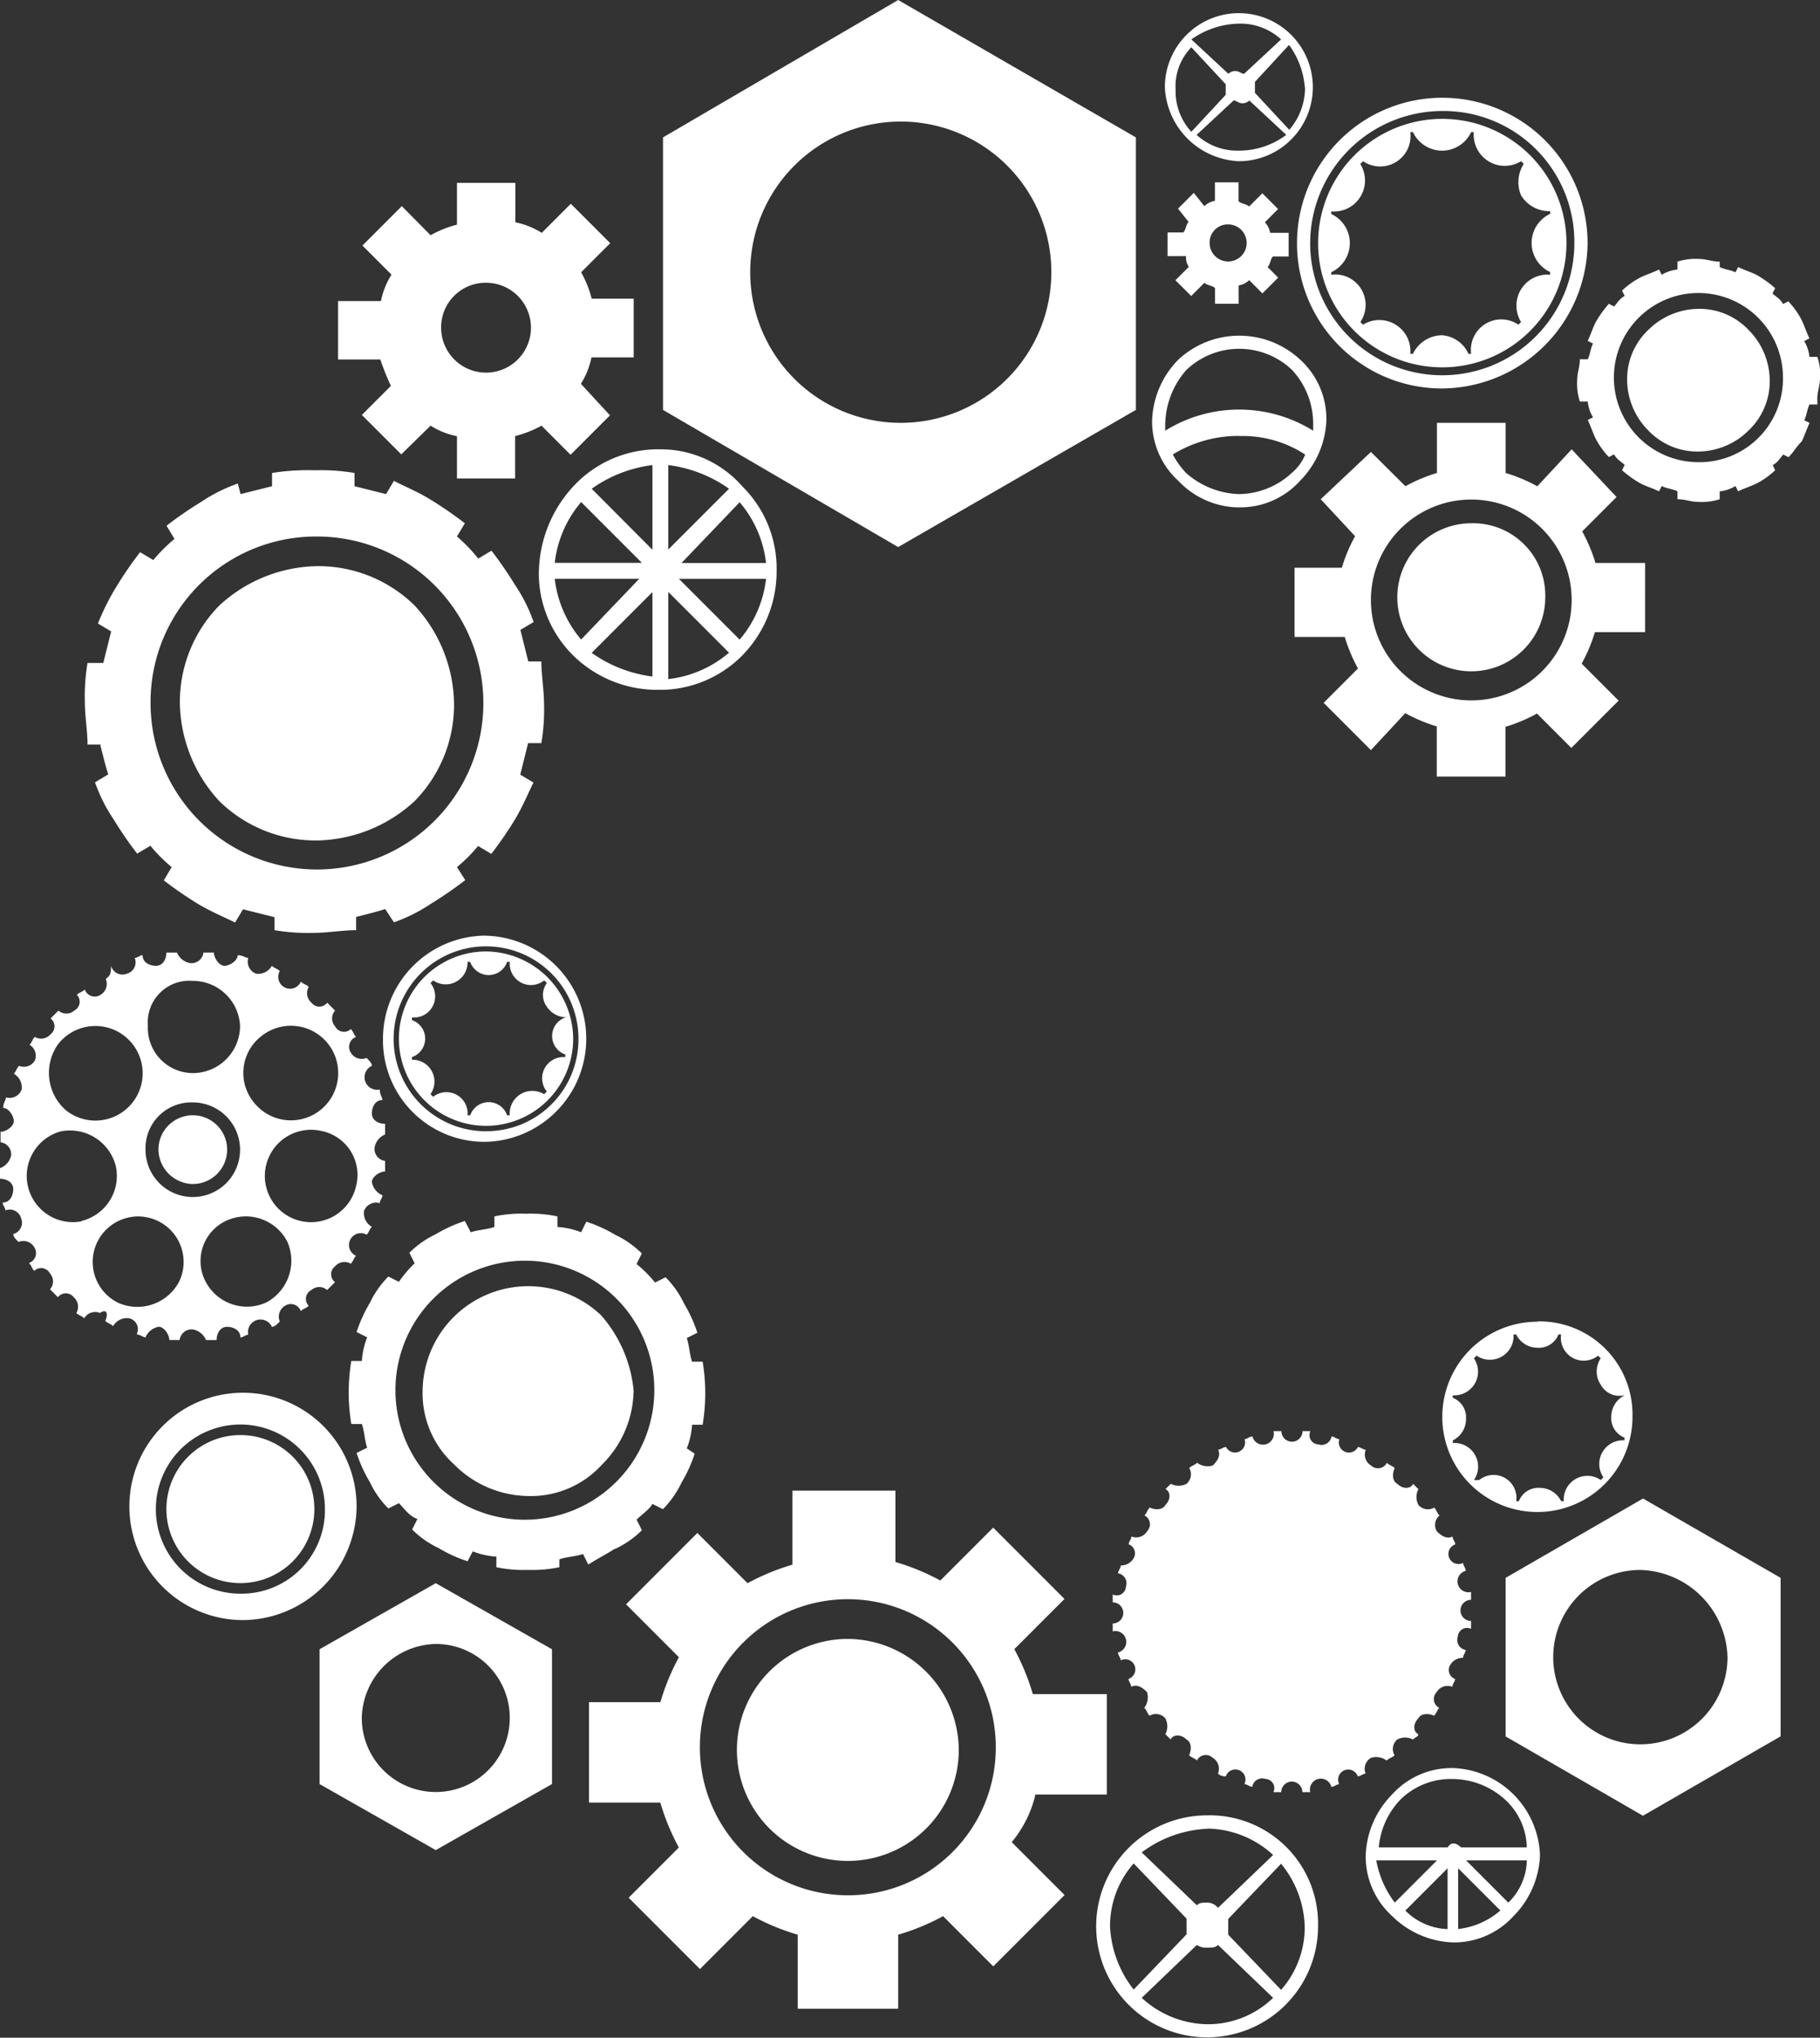 <svg xmlns="http://www.w3.org/2000/svg" width="23.1" height="25.85" viewBox="0 0 23.1 25.85">
  <rect x="0" y="0" width="23.1" height="25.85" fill="#333333" stroke="none"/>
  <g id="그룹_11752" data-name="그룹 11752" transform="translate(1481 1486)">
    <path id="패스_9892" data-name="패스 9892" d="M14.417,5.2V1.743L11.4,0,8.415,1.743V5.2L11.4,6.94M9.522,3.453a1.911,1.911,0,1,1,1.911,1.911A1.91,1.91,0,0,1,9.522,3.453M19.11,20.016v2.012l1.743,1.006L22.6,22.027V20.016L20.854,19.01Zm2.816,1.006a1.106,1.106,0,1,1-1.106-1.106,1.139,1.139,0,0,1,1.106,1.106m-17.87-.1v1.71l1.475.838,1.475-.838v-1.71l-1.475-.838Zm2.414.872a.939.939,0,0,1-1.878,0,.959.959,0,0,1,.939-.939.937.937,0,0,1,.939.939M18.306,4.928A1.86,1.86,0,0,0,20.15,3.084a1.844,1.844,0,1,0-3.688,0,1.839,1.839,0,0,0,1.844,1.844m0-3.52a1.66,1.66,0,0,1,1.676,1.676,1.676,1.676,0,0,1-3.353,0,1.681,1.681,0,0,1,1.676-1.676m0,3.252A1.576,1.576,0,1,0,16.73,3.084,1.574,1.574,0,0,0,18.306,4.66M17.266,2.079l.034-.034a.386.386,0,0,0,.6-.369h.034a.407.407,0,0,0,.738,0h.034a.394.394,0,0,0,.6.369l.034.034a.431.431,0,0,0-.034.4.421.421,0,0,0,.369.2v.034a.407.407,0,0,0,0,.738v.034a.394.394,0,0,0-.369.6l-.034.034a.386.386,0,0,0-.6.369h-.034a.4.4,0,0,0-.335-.235.412.412,0,0,0-.369.235H17.9a.394.394,0,0,0-.6-.369l-.034-.034a.386.386,0,0,0-.369-.6V3.453a.407.407,0,0,0,0-.738V2.682a.394.394,0,0,0,.369-.6m2.246,14.685A1.207,1.207,0,1,0,20.72,17.97a1.181,1.181,0,0,0-1.207-1.207m1.106.939a.3.3,0,0,0-.168.268.265.265,0,0,0,.168.268v.034a.3.3,0,0,0-.268.469l-.034.034a.3.3,0,0,0-.469.268h-.034a.3.3,0,0,0-.268-.168.265.265,0,0,0-.268.168h-.034a.29.29,0,0,0-.469-.268h-.067a.3.3,0,0,0-.268-.469v-.034A.3.3,0,0,0,18.607,18a.265.265,0,0,0-.168-.268V17.7a.3.3,0,0,0,.268-.469l.034-.034a.3.3,0,0,0,.469-.268h.034a.3.3,0,0,0,.268.168.265.265,0,0,0,.268-.168h.034a.29.29,0,0,0,.469.268l.034.034a.3.3,0,0,0,0,.335.271.271,0,0,0,.3.134ZM6.169,11.869a1.309,1.309,0,0,0-1.308,1.308,1.288,1.288,0,0,0,1.308,1.308,1.308,1.308,0,0,0,0-2.615m0,2.481a1.173,1.173,0,1,1,1.173-1.173A1.166,1.166,0,0,1,6.169,14.35m0-2.28a1.106,1.106,0,1,0,1.106,1.106A1.116,1.116,0,0,0,6.169,12.07m1.006.838a.248.248,0,0,0,0,.469v.034a.269.269,0,0,0-.235.436l-.034.034a.287.287,0,0,0-.436.268H6.437a.248.248,0,0,0-.469,0H5.934a.269.269,0,0,0-.436-.235l-.034-.034a.277.277,0,0,0-.235-.436v-.034a.248.248,0,0,0,0-.469v-.034a.269.269,0,0,0,.235-.436l.034-.034a.277.277,0,0,0,.436-.235h.034a.248.248,0,0,0,.469,0h.034a.269.269,0,0,0,.436.235l.034.034a.251.251,0,0,0,0,.3.3.3,0,0,0,.268.134ZM15.724,2.045a.939.939,0,1,0-.939-.939.983.983,0,0,0,.939.939m0-.134a.761.761,0,0,1-.536-.2l.469-.436c.034,0,.067.034.1.034a.123.123,0,0,0,.1-.034l.469.436a1,1,0,0,1-.6.2m.838-.8a.822.822,0,0,1-.2.536l-.436-.469V1.039L16.361.57a1.052,1.052,0,0,1,.2.536M15.724.3a.761.761,0,0,1,.536.2l-.469.436c-.034,0-.067-.034-.1-.034a.123.123,0,0,0-.1.034L15.121.5a1.082,1.082,0,0,1,.6-.2m-.6.3.436.469v.134l-.436.469a.761.761,0,0,1-.2-.536.708.708,0,0,1,.2-.536m.2,22.429a1.408,1.408,0,1,0,1.408,1.408,1.375,1.375,0,0,0-1.408-1.408m0,.168a1.254,1.254,0,0,1,.838.335l-.7.671a.174.174,0,0,0-.134-.067c-.067,0-.1,0-.134.034l-.7-.671a1.5,1.5,0,0,1,.838-.3m-1.24,1.24a1.2,1.2,0,0,1,.3-.8l.671.7v.2l-.671.7a1.4,1.4,0,0,1-.3-.8m1.24,1.24a1.254,1.254,0,0,1-.838-.335l.7-.671a.2.2,0,0,0,.134.034c.067,0,.1,0,.134-.034l.7.671a1.191,1.191,0,0,1-.838.335m.939-.436-.671-.7v-.2l.671-.7a1.315,1.315,0,0,1,.3.8,1.2,1.2,0,0,1-.3.8M4.962,4.895l-.369.369.5.5L5.465,5.4a1,1,0,0,0,.335.134v.536h.738V5.532A1.4,1.4,0,0,0,6.873,5.4l.369.369.5-.5-.369-.4a1,1,0,0,0,.134-.335h.536V3.789H7.51a1.4,1.4,0,0,0-.134-.335l.369-.369-.5-.5-.369.369a1,1,0,0,0-.335-.134v-.5H5.8V2.85a1.4,1.4,0,0,0-.335.134L5.1,2.615l-.5.5.369.369a1,1,0,0,0-.134.335H4.291V4.56h.536a3.478,3.478,0,0,0,.134.335M6.169,3.587a.57.57,0,1,1-.57.57.565.565,0,0,1,.57-.57m8.918-.2-.168.168.2.2.168-.168c.034.034.1.034.134.067v.2h.3V3.621a.254.254,0,0,0,.134-.067l.168.168.2-.2-.134-.134c.034-.034.034-.1.067-.134h.2v-.3h-.235a.254.254,0,0,0-.067-.134l.168-.168-.2-.2-.168.168c-.034-.034-.1-.034-.134-.067V2.313h-.3v.235a.254.254,0,0,0-.134.067l-.134-.168-.2.2.134.168c-.034.034-.034.1-.067.134h-.2v.3h.235a.2.2,0,0,0,.034.134m.5-.536a.235.235,0,1,1-.235.235.229.229,0,0,1,.235-.235M17.4,22.3a.222.222,0,0,1,.2.034c.034-.034.067-.034.1-.067a.158.158,0,0,1,.034-.2.214.214,0,0,1,.2,0c.034-.034.067-.034.067-.067-.067-.034-.067-.134,0-.2.034-.067.134-.067.2-.034.034-.034.034-.067.067-.1a.126.126,0,0,1-.034-.2.161.161,0,0,1,.2-.067c0-.034.034-.067.034-.1a.122.122,0,0,1-.067-.168.184.184,0,0,1,.168-.1c0-.034.034-.067.034-.1a.128.128,0,0,1-.1-.168.117.117,0,0,1,.168-.1v-.1a.134.134,0,0,1,0-.268v-.1a.138.138,0,0,1-.067-.268c0-.034-.034-.067-.034-.1a.128.128,0,1,1-.1-.235c0-.034-.034-.067-.034-.1-.067.034-.134,0-.2-.067a.158.158,0,0,1,.034-.2c-.034-.034-.034-.067-.067-.1a.158.158,0,0,1-.2-.034.214.214,0,0,1,0-.2l-.067-.067c-.034.067-.134.067-.2,0-.067-.034-.067-.134-.034-.2-.034-.034-.067-.034-.1-.067a.126.126,0,0,1-.2.034.161.161,0,0,1-.067-.2c-.034,0-.067-.034-.1-.034a.128.128,0,0,1-.235-.1c-.034,0-.067-.034-.1-.034a.128.128,0,0,1-.168.1.117.117,0,0,1-.1-.168h-.1a.134.134,0,0,1-.268,0h-.1a.138.138,0,0,1-.268.067c-.034,0-.067.034-.1.034a.128.128,0,0,1-.235.1c-.034,0-.067.034-.1.034.034.067,0,.134-.067.2a.222.222,0,0,1-.2-.034c-.034.034-.067.034-.1.067a.158.158,0,0,1-.034.2.214.214,0,0,1-.2,0l-.067.067c.067.034.067.134,0,.2-.034.067-.134.067-.2.034-.034.034-.034.067-.067.1a.126.126,0,0,1,.034.2.161.161,0,0,1-.2.067c0,.034-.034.067-.034.1a.122.122,0,0,1,.067.168.184.184,0,0,1-.168.1c0,.034-.034.067-.034.1a.128.128,0,0,1,.1.168.117.117,0,0,1-.168.1v.1a.134.134,0,1,1,0,.268v.1a.138.138,0,0,1,.067.268c0,.034.034.067.034.1a.128.128,0,1,1,.1.235c0,.034.034.067.034.1.067-.034.134,0,.2.067a.222.222,0,0,1-.034.2c.034.034.034.067.067.1a.158.158,0,0,1,.2.034.214.214,0,0,1,0,.2l.067.067c.034-.067.134-.067.2,0,.067.034.067.134.034.2.034.034.067.034.1.067a.126.126,0,0,1,.2-.034.161.161,0,0,1,.067.2.123.123,0,0,0,.1.034.128.128,0,1,1,.235.1c.034,0,.067.034.1.034a.128.128,0,0,1,.168-.1.117.117,0,0,1,.1.168h.1a.134.134,0,0,1,.268,0h.1a.138.138,0,1,1,.268-.067c.034,0,.067-.034.1-.034a.128.128,0,1,1,.235-.1c.034,0,.067-.034.1-.034a.161.161,0,0,1,.067-.2M2.447,15.02a.436.436,0,1,0-.436-.436.444.444,0,0,0,.436.436m-.7,1.911c.034,0,.067.034.1.034a.223.223,0,0,1,.168-.134c.067,0,.134.1.134.168H2.28a.153.153,0,0,1,.168-.134A.223.223,0,0,1,2.615,17h.134c0-.067.034-.168.134-.168.067,0,.168.034.168.134.034,0,.067-.034.1-.034a.159.159,0,0,1,.3-.1c.034,0,.067-.034.1-.067a.161.161,0,0,1,.067-.2.134.134,0,0,1,.2.067c.034-.034.067-.034.1-.067a.126.126,0,0,1,.034-.2.151.151,0,0,1,.2,0l.1-.1a.126.126,0,0,1,0-.2.158.158,0,0,1,.2-.034c.034-.034.034-.067.067-.1a.15.15,0,1,1,.134-.268c.034-.034.034-.067.067-.1a.2.2,0,0,1-.1-.2.163.163,0,0,1,.2-.1c0-.034.034-.067.034-.1a.223.223,0,0,1-.134-.168c0-.067.1-.134.168-.134v-.134a.153.153,0,0,1-.134-.168.223.223,0,0,1,.134-.168v-.134c-.067,0-.168-.034-.168-.134,0-.067.034-.168.134-.168,0-.034-.034-.067-.034-.134a.159.159,0,0,1-.1-.3c0-.034-.034-.067-.067-.1a.161.161,0,0,1-.2-.067.134.134,0,0,1,.067-.2c-.034-.034-.034-.067-.067-.1a.126.126,0,0,1-.2-.034.151.151,0,0,1,0-.2l-.1-.1a.126.126,0,0,1-.2,0,.158.158,0,0,1-.034-.2c-.034-.034-.067-.034-.1-.067a.15.15,0,1,1-.268-.134c-.034-.034-.067-.034-.1-.067a.2.2,0,0,1-.2.1.163.163,0,0,1-.1-.2c-.034,0-.067-.034-.134-.034,0,.067-.1.134-.168.134s-.134-.1-.134-.168H2.582a.153.153,0,0,1-.168.134.223.223,0,0,1-.168-.134H2.112c0,.067-.034.168-.134.168-.067,0-.168-.034-.168-.134-.034,0-.067.034-.1.034a.149.149,0,0,1-.1.2.149.149,0,0,1-.2-.1c0,.134-.034.134-.067.168a.161.161,0,0,1-.067.2.134.134,0,0,1-.2-.067c-.034.034-.067.034-.1.067a.126.126,0,0,1-.034.2.151.151,0,0,1-.2,0l-.1.1a.126.126,0,0,1,0,.2.158.158,0,0,1-.2.034c-.034.034-.034.067-.067.1a.161.161,0,0,1,.067.2.161.161,0,0,1-.2.067c-.034.034-.034.067-.067.1a.2.2,0,0,1,.1.2.163.163,0,0,1-.2.1c0,.034-.034.067-.034.134.067,0,.134.1.134.168s-.1.134-.168.134v.134a.153.153,0,0,1,.134.168A.223.223,0,0,1,0,14.819v.134c.067,0,.168.034.168.134,0,.067-.034.168-.134.168,0,.034.034.067.034.1a.149.149,0,0,1,.2.1.149.149,0,0,1-.1.2c0,.034.034.067.067.1a.161.161,0,0,1,.2.067.134.134,0,0,1-.067.2c.034.034.034.067.067.1a.126.126,0,0,1,.2.034.151.151,0,0,1,0,.2l.1.1a.126.126,0,0,1,.2,0,.158.158,0,0,1,.034.2c.034.034.067.034.1.067a.161.161,0,0,1,.2-.067c.1-.067.1.034.067.1.034.034.067.034.1.067a.2.2,0,0,1,.2-.1.141.141,0,0,1,.1.2m1.643-.4a.592.592,0,0,1-.771-.268.563.563,0,0,1,.268-.771.592.592,0,0,1,.771.268.6.6,0,0,1-.268.771m1.14-1.475a.586.586,0,1,1-.436-.7.568.568,0,0,1,.436.7M3.319,13.143a.6.6,0,1,1-.1.838.59.59,0,0,1,.1-.838m-.872-.7a.6.6,0,0,1,.6.57.6.6,0,0,1-.6.6.573.573,0,0,1-.57-.6.528.528,0,0,1,.57-.57m0,1.542a.6.6,0,1,1-.6.6.581.581,0,0,1,.6-.6m-1.71-.738a.6.6,0,1,1,.1.838.629.629,0,0,1-.1-.838m.3,2.246a.586.586,0,0,1-.268-1.14.6.6,0,0,1,.7.436.588.588,0,0,1-.436.7m.469,1.039a.577.577,0,1,1,.771-.268.6.6,0,0,1-.771.268M23.066,5.063c0-.1.034-.168.034-.268a.654.654,0,0,0-.034-.268h-.1a.477.477,0,0,0-.067-.2l.067-.034c-.034-.067-.067-.168-.1-.235a1.019,1.019,0,0,0-.168-.235l-.067.034c-.034-.067-.1-.1-.134-.134l.034-.067a1.419,1.419,0,0,0-.235-.168c-.067-.034-.168-.067-.235-.1l-.034.067c-.067-.034-.134-.034-.2-.067V3.319c-.1,0-.168-.034-.268-.034a.738.738,0,0,0-.268.034v.1a.477.477,0,0,0-.2.067l-.034-.067c-.067.034-.168.067-.235.1a1.019,1.019,0,0,0-.235.168l.034.067c-.067.034-.1.1-.134.134l-.067-.034a1.419,1.419,0,0,0-.168.235c-.034.067-.067.168-.1.235l.067.034c-.034.067-.034.134-.067.2h-.1c0,.1-.034.168-.034.268a.738.738,0,0,0,.034.268h.1a.477.477,0,0,0,.067.2l-.067.034c.034.067.067.168.1.235a1.019,1.019,0,0,0,.168.235l.067-.034c.034.067.1.1.134.134l-.034.067a1.419,1.419,0,0,0,.235.168c.067.034.168.067.235.1l.034-.067c.067.034.134.034.2.067v.1c.1,0,.168.034.268.034a.738.738,0,0,0,.268-.034v-.1a.477.477,0,0,0,.2-.067l.034.067c.067-.034.168-.067.235-.1a1.019,1.019,0,0,0,.235-.168L22.5,5.9c.067-.034.1-.1.134-.134L22.7,5.8c.067-.067.1-.134.168-.2.034-.067.067-.168.1-.235L22.9,5.331c.034-.067.034-.134.067-.2h.1Zm-1.509.8a1.073,1.073,0,1,1,1.073-1.073,1.059,1.059,0,0,1-1.073,1.073m0-1.945a.916.916,0,0,0-.637.268.858.858,0,0,0-.268.637.916.916,0,0,0,.268.637.858.858,0,0,0,.637.268.916.916,0,0,0,.637-.268.858.858,0,0,0,.268-.637.916.916,0,0,0-.268-.637.858.858,0,0,0-.637-.268M7.812,19.647a1.2,1.2,0,0,0,.335-.235l-.067-.134c.067-.067.168-.134.2-.2l.134.067a1.2,1.2,0,0,0,.235-.335,1.8,1.8,0,0,0,.168-.369l-.1-.067a.979.979,0,0,0,.067-.3h.134a2.431,2.431,0,0,0,0-.8H8.784c-.034-.1-.034-.2-.067-.3l.134-.067a1.8,1.8,0,0,0-.168-.369,1.2,1.2,0,0,0-.235-.335l-.134.067a1.549,1.549,0,0,0-.235-.235l.067-.134a1.2,1.2,0,0,0-.335-.235,1.8,1.8,0,0,0-.369-.168l-.067.134a.979.979,0,0,0-.3-.067v-.134a1.632,1.632,0,0,0-.4-.034,1.632,1.632,0,0,0-.4.034v.134c-.1.034-.2.034-.3.067L5.9,15.489a1.8,1.8,0,0,0-.369.168,1.2,1.2,0,0,0-.335.235l.067.134a1.458,1.458,0,0,0-.2.235l-.134-.067a1.2,1.2,0,0,0-.235.335,1.8,1.8,0,0,0-.168.369l.134.067a.979.979,0,0,0-.067.3H4.459a2.431,2.431,0,0,0,0,.8h.134c.034.1.034.2.067.3l-.134.067a1.8,1.8,0,0,0,.168.369,1.2,1.2,0,0,0,.235.335l.134-.067c.067.067.134.168.235.2l-.067.134a1.2,1.2,0,0,0,.335.235,1.8,1.8,0,0,0,.369.168L6,19.68a.979.979,0,0,0,.3.067v.134a1.632,1.632,0,0,0,.4.034,1.632,1.632,0,0,0,.4-.034v-.1c.1-.034.2-.034.3-.067l.067.134c.1-.067.235-.134.335-.2m-1.14-.369a1.643,1.643,0,1,1,1.643-1.643,1.645,1.645,0,0,1-1.643,1.643M7.644,16.7a1.341,1.341,0,0,0-2.28.939,1.217,1.217,0,0,0,.4.939,1.345,1.345,0,0,0,.939.4,1.217,1.217,0,0,0,.939-.4,1.345,1.345,0,0,0,.4-.939,1.685,1.685,0,0,0-.4-.939M1.274,9.455c.034.134.067.268.1.369l-.168.1a2.048,2.048,0,0,0,.235.469,4.9,4.9,0,0,0,.3.436l.168-.1A2.023,2.023,0,0,0,2.179,11l-.1.168a4.9,4.9,0,0,0,.436.3c.168.1.335.168.469.235l.1-.168.4.1V11.8a2.538,2.538,0,0,0,.5.034c.168,0,.369-.034.536-.034v-.168c.134-.034.268-.067.369-.1L5,11.7a2.048,2.048,0,0,0,.469-.235,4.9,4.9,0,0,0,.436-.3L5.8,11a2.023,2.023,0,0,0,.268-.268l.168.1a4.9,4.9,0,0,0,.3-.436c.1-.168.168-.335.235-.469l-.168-.1.1-.4h.168a2.538,2.538,0,0,0,.034-.5c0-.168-.034-.369-.034-.536H6.705l-.1-.4.168-.1a2.048,2.048,0,0,0-.235-.469,4.9,4.9,0,0,0-.3-.436l-.168.1A2.023,2.023,0,0,0,5.8,6.806l.1-.168a4.9,4.9,0,0,0-.436-.3C5.3,6.236,5.13,6.169,5,6.1l-.1.168-.4-.1V6a2.538,2.538,0,0,0-.5-.034A2.884,2.884,0,0,0,3.453,6v.168l-.4.1-.034-.134a2.048,2.048,0,0,0-.469.235,4.9,4.9,0,0,0-.436.3l.1.168a2.023,2.023,0,0,0-.268.268l-.168-.1a4.9,4.9,0,0,0-.3.436,3.065,3.065,0,0,0-.235.469l.168.1-.1.4h-.2a2.538,2.538,0,0,0-.034.5c0,.168.034.369.034.536h.168ZM4.023,6.806A2.112,2.112,0,1,1,1.911,8.918,2.1,2.1,0,0,1,4.023,6.806m0,3.856a1.872,1.872,0,0,0,1.24-.5,1.745,1.745,0,0,0,.5-1.24,1.872,1.872,0,0,0-.5-1.24,1.745,1.745,0,0,0-1.24-.5,1.872,1.872,0,0,0-1.24.5,1.745,1.745,0,0,0-.5,1.24,1.872,1.872,0,0,0,.5,1.24,1.745,1.745,0,0,0,1.24.5m2.816-3.42a1.468,1.468,0,0,0,.436,1.073,1.522,1.522,0,0,0,1.073.436,1.468,1.468,0,0,0,1.073-.436,1.522,1.522,0,0,0,.436-1.073,1.468,1.468,0,0,0-.436-1.073A1.375,1.375,0,0,0,8.382,5.7a1.468,1.468,0,0,0-1.073.436,1.639,1.639,0,0,0-.469,1.106m2.548.872-.771-.771H9.723a1.44,1.44,0,0,1-.335.771m.335-.972H8.65l.738-.771a1.44,1.44,0,0,1,.335.771M8.482,5.9a1.692,1.692,0,0,1,.771.3l-.771.771Zm0,1.609.771.771a1.44,1.44,0,0,1-.771.335ZM7.041,7.342H8.114l-.738.771a1.44,1.44,0,0,1-.335-.771m1.24,1.24a1.692,1.692,0,0,1-.771-.3l.771-.771Zm0-2.682V6.974L7.51,6.2a1.692,1.692,0,0,1,.771-.3m-.134,1.24H7.041a1.44,1.44,0,0,1,.335-.771ZM18.44,22.429a1.019,1.019,0,0,0-.771.335,1.155,1.155,0,0,0-.335.771,1.019,1.019,0,0,0,.335.771,1.155,1.155,0,0,0,.771.335h0a1.019,1.019,0,0,0,.771-.335,1.155,1.155,0,0,0,.335-.771,1.147,1.147,0,0,0-1.106-1.106M17.468,23.6h.771l-.536.536a1.254,1.254,0,0,1-.235-.536m.905.872a.791.791,0,0,1-.536-.235l.536-.536Zm.134,0V23.7l.536.536a.982.982,0,0,1-.536.235m.637-.335-.536-.536h.771a.768.768,0,0,1-.235.536m-.6-.7h0c-.067-.067-.134-.067-.168,0H17.5a1,1,0,0,1,.268-.6.908.908,0,0,1,.671-.268,1,1,0,0,1,.671.268.84.84,0,0,1,.268.6Zm-2.816-17A1.019,1.019,0,0,0,16.5,6.1a1.155,1.155,0,0,0,.335-.771A1.019,1.019,0,0,0,16.5,4.56a1.136,1.136,0,0,0-1.542,0,1.155,1.155,0,0,0-.335.771,1.019,1.019,0,0,0,.335.771,1.071,1.071,0,0,0,.771.335m-.939-1.073a1.065,1.065,0,0,1,.268-.671.972.972,0,0,1,1.341,0,1,1,0,0,1,.268.671v.1a1.777,1.777,0,0,0-1.878,0v-.1m.939.168a1.44,1.44,0,0,1,.838.235A.6.6,0,0,1,16.395,6a1,1,0,0,1-.671.268A1.065,1.065,0,0,1,15.054,6a1.019,1.019,0,0,1-.168-.235,1.592,1.592,0,0,1,.838-.235M13.143,22.765h.905V21.491h-.939a2.9,2.9,0,0,0-.235-.57l.637-.637-.905-.905-.671.671a2.9,2.9,0,0,0-.57-.235v-.905H10.058v.939a2.9,2.9,0,0,0-.57.235l-.637-.637-.905.905.671.671a2.9,2.9,0,0,0-.235.57H7.476v1.274h.905a2.9,2.9,0,0,0,.235.57l-.637.637.905.905.671-.671a2.9,2.9,0,0,0,.57.235v.939H11.4v-.939a2.9,2.9,0,0,0,.57-.235l.637.637.905-.905-.671-.671a1.465,1.465,0,0,0,.3-.6m-2.38,1.274a1.878,1.878,0,1,1,1.878-1.878,1.874,1.874,0,0,1-1.878,1.878m0-3.252a1.408,1.408,0,1,0,1.408,1.408,1.417,1.417,0,0,0-1.408-1.408M18.674,6.638a.939.939,0,1,0,.939.939.916.916,0,0,0-.939-.939M19.948,5.7l-.436.469A2.051,2.051,0,0,0,19.11,6V5.364h-.872V6a2.051,2.051,0,0,0-.4.168L17.4,5.733l-.637.6.436.469a2.051,2.051,0,0,0-.168.4h-.6V8.08h.637a2.051,2.051,0,0,0,.168.4l-.436.436.6.6.436-.469a2.051,2.051,0,0,0,.4.168v.637h.872V9.22a2.051,2.051,0,0,0,.4-.168l.436.436.6-.6-.469-.469a2.051,2.051,0,0,0,.168-.4h.637V7.141H20.25a2.051,2.051,0,0,0-.168-.4l.436-.436ZM18.674,8.885a1.274,1.274,0,1,1,1.274-1.274,1.273,1.273,0,0,1-1.274,1.274M4.526,19.11a1.442,1.442,0,1,0-1.442,1.442A1.452,1.452,0,0,0,4.526,19.11M3.051,20.217a1.073,1.073,0,1,1,1.073-1.073,1.059,1.059,0,0,1-1.073,1.073m0-2.012a.939.939,0,1,0,.939.939.937.937,0,0,0-.939-.939" transform="translate(-1481 -1486)" fill="#fff"/>
  </g>
</svg>
